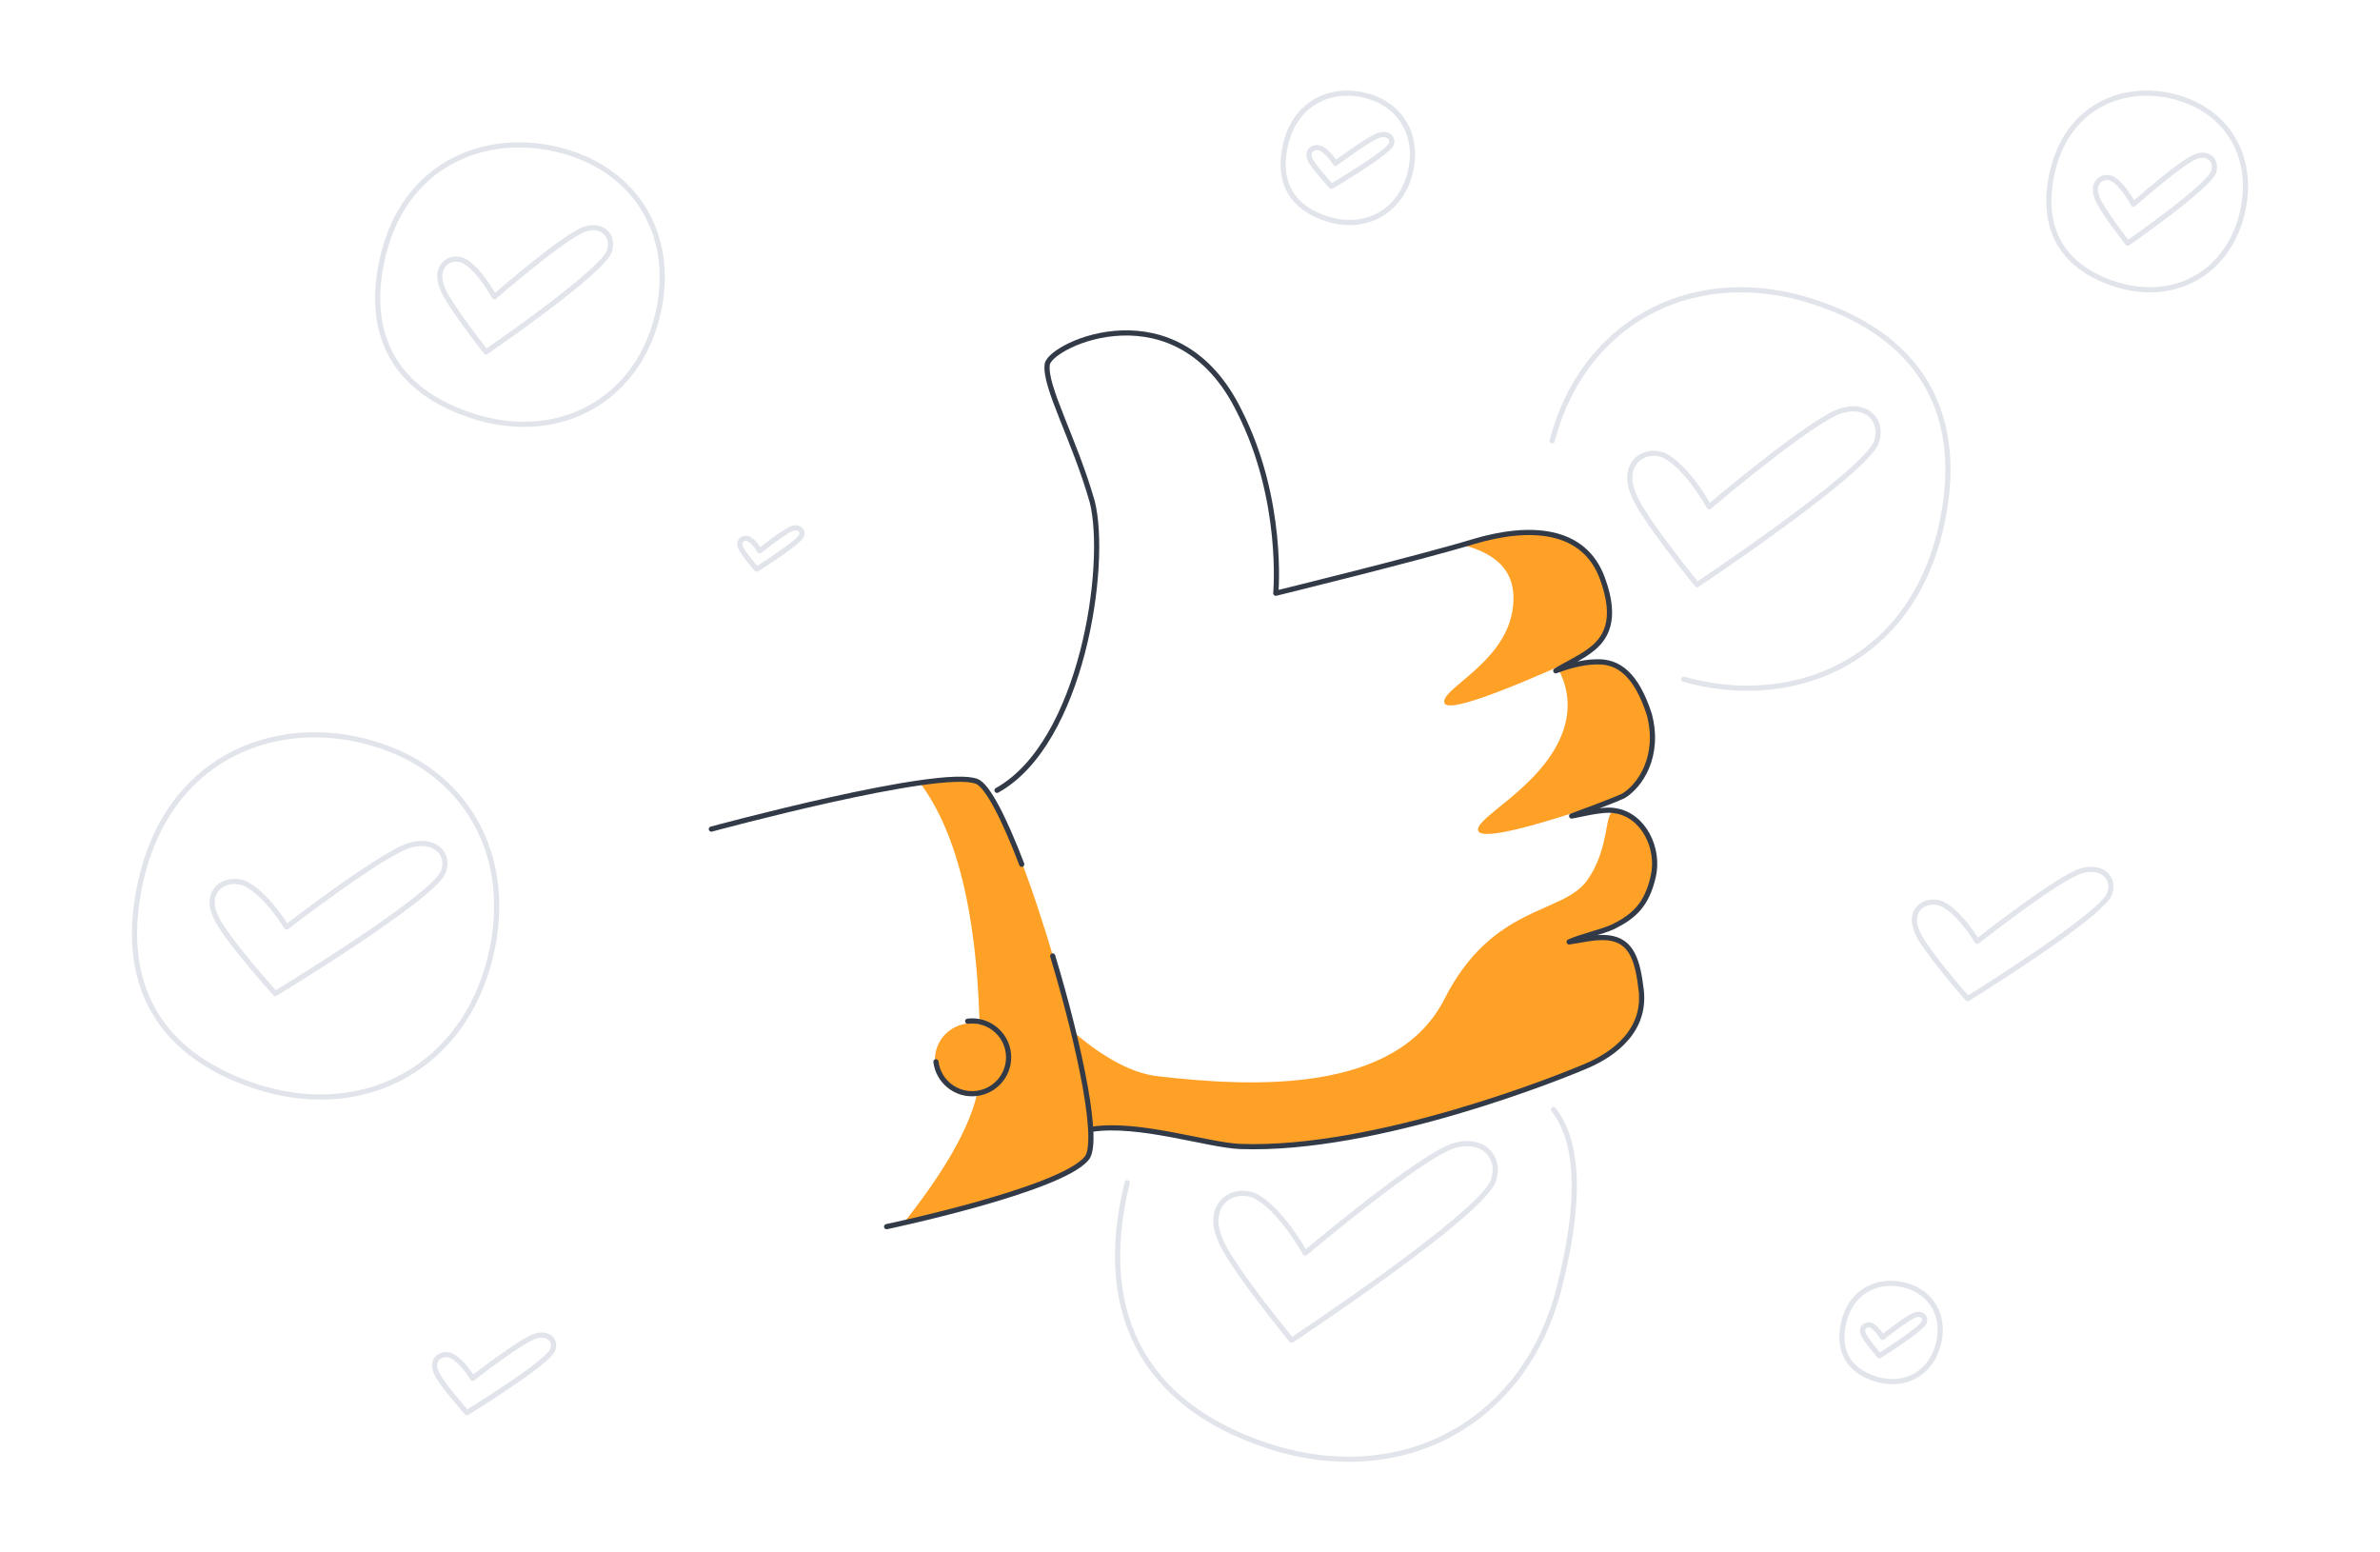 <svg width="460" height="300" fill="none" xmlns="http://www.w3.org/2000/svg"><path clip-rule="evenodd" d="M126.94 61.527c-4.04 15.558-18.3 23.752-34.342 19.24-15.567-4.514-22.578-15.44-18.42-31.948 4.754-18.289 21.153-23.515 34.819-19.595 14.141 3.919 21.984 16.745 17.943 32.303Z" stroke="#E1E4EA" stroke-linecap="round" stroke-linejoin="round"/><path clip-rule="evenodd" d="M89.562 50.35c3.1 1.584 5.985 7.014 5.985 7.014S109.44 45.258 113.18 44.24c3.313-1.019 5.558 1.357 4.596 4.3C116.28 52.724 93.944 68 93.944 68S86.57 58.722 85.5 55.667c-1.71-4.073 1.283-6.449 4.061-5.318Z" stroke="#E1E4EA" stroke-linecap="round" stroke-linejoin="round"/><path d="M300 85.193c5.73-22.184 25.953-33.869 48.704-27.434 22.077 6.435 32.02 22.015 26.121 45.554-6.741 26.079-29.997 33.531-49.378 27.942" stroke="#E1E4EA" stroke-linecap="round" stroke-linejoin="round"/><path clip-rule="evenodd" d="M321.636 87.995c4.508 2.244 8.705 9.938 8.705 9.938s20.208-17.15 25.649-18.593c4.818-1.443 8.083 1.923 6.684 6.09-2.176 5.931-34.665 27.57-34.665 27.57s-10.726-13.144-12.28-17.471c-2.487-5.77 1.865-9.137 5.907-7.534ZM433.268 41.593c-2.792 10.948-12.644 16.715-23.728 13.539-10.755-3.176-15.599-10.865-12.725-22.481 3.284-12.87 14.614-16.548 24.056-13.79 9.77 2.758 15.188 11.784 12.397 22.732Z" stroke="#E1E4EA" stroke-linecap="round" stroke-linejoin="round"/><path clip-rule="evenodd" d="M408.18 34.498c2.16 1.122 4.171 4.969 4.171 4.969s9.683-8.576 12.29-9.297c2.309-.722 3.873.961 3.203 3.045C426.801 36.181 411.234 47 411.234 47s-5.14-6.572-5.885-8.736c-1.191-2.885.894-4.568 2.831-3.766ZM374.634 259.796c-1.396 5.475-6.322 8.358-11.864 6.77-5.378-1.588-7.8-5.432-6.363-11.241 1.642-6.435 7.307-8.273 12.028-6.894 4.885 1.378 7.595 5.891 6.199 11.365Z" stroke="#E1E4EA" stroke-linecap="round" stroke-linejoin="round"/><path clip-rule="evenodd" d="M361.659 256.116c1.127.529 2.176 2.339 2.176 2.339s5.052-4.036 6.412-4.375c1.205-.34 2.021.452 1.671 1.433-.544 1.396-8.666 6.487-8.666 6.487s-2.681-3.093-3.07-4.111c-.622-1.358.467-2.15 1.477-1.773ZM94.651 185.461c-5.142 20.167-23.29 30.79-43.708 24.94-19.813-5.85-28.736-20.014-23.443-41.413 6.05-23.708 26.921-30.482 44.314-25.402 17.998 5.081 27.98 21.707 22.838 41.875Z" stroke="#E1E4EA" stroke-linecap="round" stroke-linejoin="round"/><path clip-rule="evenodd" d="M47.221 170.672c4.226 1.914 8.161 8.477 8.161 8.477s18.945-14.629 24.046-15.859c4.517-1.231 7.578 1.64 6.266 5.195C83.654 173.543 53.196 192 53.196 192s-10.055-11.211-11.513-14.902c-2.331-4.922 1.75-7.793 5.538-6.426ZM272.518 33.522c-1.836 7.202-8.318 10.996-15.61 8.907-7.076-2.09-10.263-7.148-8.372-14.79 2.16-8.468 9.614-10.887 15.826-9.072 6.428 1.814 9.993 7.752 8.156 14.955Z" stroke="#E1E4EA" stroke-linecap="round" stroke-linejoin="round"/><path clip-rule="evenodd" d="M255.212 28.646c1.503.66 2.902 2.922 2.902 2.922s6.736-5.044 8.549-5.468c1.606-.424 2.695.566 2.228 1.791-.725 1.745-11.555 8.109-11.555 8.109s-3.575-3.866-4.093-5.139c-.829-1.697.622-2.687 1.969-2.215Z" stroke="#E1E4EA" stroke-linecap="round" stroke-linejoin="round"/><path d="M300.26 214.41c4.97 6.361 5.325 17.896 1.064 34.606-6.391 25.066-28.948 38.268-54.324 30.997-24.624-7.271-35.714-24.874-29.135-51.47" stroke="#E1E4EA" stroke-linecap="round" stroke-linejoin="round"/><path clip-rule="evenodd" d="M242.465 231.053c5.072 2.508 9.794 11.107 9.794 11.107s22.734-19.168 28.854-20.78c5.422-1.613 9.094 2.149 7.52 6.807-2.448 6.628-38.998 30.813-38.998 30.813s-12.066-14.69-13.815-19.527c-2.798-6.449 2.099-10.211 6.645-8.42ZM375.253 174.614c3.569 1.65 6.892 7.307 6.892 7.307s15.998-12.611 20.305-13.671c3.815-1.061 6.399 1.414 5.292 4.478-1.723 4.361-27.443 20.272-27.443 20.272s-8.491-9.664-9.722-12.847c-1.969-4.243 1.477-6.718 4.676-5.539ZM87.18 261.968c2.16.99 4.17 4.385 4.17 4.385s9.684-7.567 12.291-8.203c2.309-.637 3.873.848 3.203 2.687-1.043 2.616-16.61 12.163-16.61 12.163s-5.14-5.799-5.885-7.708c-1.192-2.546.894-4.031 2.83-3.324ZM144.659 104.116c1.127.529 2.176 2.339 2.176 2.339s5.052-4.036 6.412-4.375c1.205-.34 2.021.452 1.671 1.433-.544 1.396-8.666 6.487-8.666 6.487s-2.681-3.093-3.07-4.111c-.622-1.358.467-2.15 1.477-1.773Z" stroke="#E1E4EA" stroke-linecap="round" stroke-linejoin="round"/><path fill-rule="evenodd" clip-rule="evenodd" d="M312.252 156.773c5.517.839 8.285 8.29 7.024 13.745-1.262 5.455-3.017 6.561-7.024 8.566-2.194 1.025-5.608 1.141-7.802 2.167 1.905-.233 3.347-.093 5.679 0 4.663.186 6.238 3.345 6.973 9.313 1.437 8.532-5.354 13.171-10.123 15.269-3.067 1.35-28.875 12.191-54.937 15.276-8.809 1.043-19.542-.51-27.729-2.224-5.049-1.058-9.966-.639-13.399-.639-.576 0-1.928-6.452-4.055-19.356 6.259 5.481 11.892 8.511 16.899 9.088 18.475 2.132 46.103 3.434 55.407-14.906 9.305-18.341 22.881-16.341 27.575-22.926 4.694-6.585 3.134-13.84 5.512-13.373Z" fill="#FFA126"/><path fill-rule="evenodd" clip-rule="evenodd" d="M189.406 151.511c3.079 1.591 8.197 14.232 12.759 28.786 4.561 14.554 10.428 37.07 8.523 42.43-1.269 3.574-13.233 8.052-35.89 13.433 9.653-12.206 14.522-21.888 14.608-29.048.312-26.309-3.496-44.843-11.426-55.601 5.564-1.061 9.372-1.061 11.426 0ZM282.616 105.302c7.635 1.847 10.86 6.144 9.675 12.889-1.778 10.119-13.892 14.961-13.126 17.637.51 1.783 9.427-1.248 26.751-9.094 5.253-2.371 6.377-7.495 3.37-15.374-3.259-8.541-12.149-10.56-26.67-6.058ZM301.24 129.376c2.585 5.023 2.313 10.187-.816 15.491-4.851 8.221-14.766 13.105-14.766 15.444 0 2.229 9.36.064 28.081-6.497 5.996-4.633 7.375-10.719 4.137-18.259-3.238-7.539-8.783-9.599-16.636-6.179Z" fill="#FFA126"/><path d="M187.735 211.792c3.889 0 7.042-3.143 7.042-7.02s-3.153-7.02-7.042-7.02c-3.888 0-7.041 3.143-7.041 7.02s3.153 7.02 7.041 7.02Z" fill="#FFA126"/><path d="M192.7 152.733c16.495-9.15 21.456-43.6 18.413-55.74-3.425-12.095-9.336-22.367-8.697-26.617.684-3.875 25.227-15.223 37.127 9.105 8.692 17.136 7.039 35.161 7.039 35.161s27.811-6.819 38.261-9.994c10.831-3.223 21.359-2.616 24.889 7.19 2.919 7.985.663 11.674-2.54 13.962-1.769 1.354-5.064 2.895-6.497 3.829 1.479-.56 4.82-1.728 7.917-1.728 4.242-.14 7.661 2.475 10.153 10.132 2.156 8.079-1.777 13.869-5.026 15.783-2.197 1.028-8.497 3.316-9.976 3.876 1.144-.14 6.01-1.494 8.391-1.027 5.523.84 8.64 7.284 7.377 12.747-1.264 5.464-3.704 7.658-7.715 9.666-2.197 1.028-6.346 1.915-8.543 2.942 1.907-.233 4.531-.934 6.866-.84 4.669.186 6.227 3.408 6.963 9.385 1.439 8.545-5.348 13.168-10.123 15.27-4.774 2.101-40.905 16.676-67.247 15.719-6.236-.227-19.744-4.771-28.818-3.307" stroke="#323A48" stroke-linecap="round" stroke-linejoin="round"/><path d="M137.489 160.222s44.254-12 51.297-9.217c2.118.837 5.351 7.275 8.694 16.017m5.981 17.713c5.344 17.749 9.212 36.397 6.498 39.182-5.164 6.106-38.596 13.13-38.596 13.13" stroke="#323A48" stroke-linecap="round" stroke-linejoin="round"/><path d="M180.895 205.182c.474 3.854 3.992 6.595 7.856 6.121 3.865-.473 6.613-3.981 6.138-7.835-.474-3.854-3.992-6.595-7.856-6.122" stroke="#323A48" stroke-linecap="round" stroke-linejoin="round"/></svg>